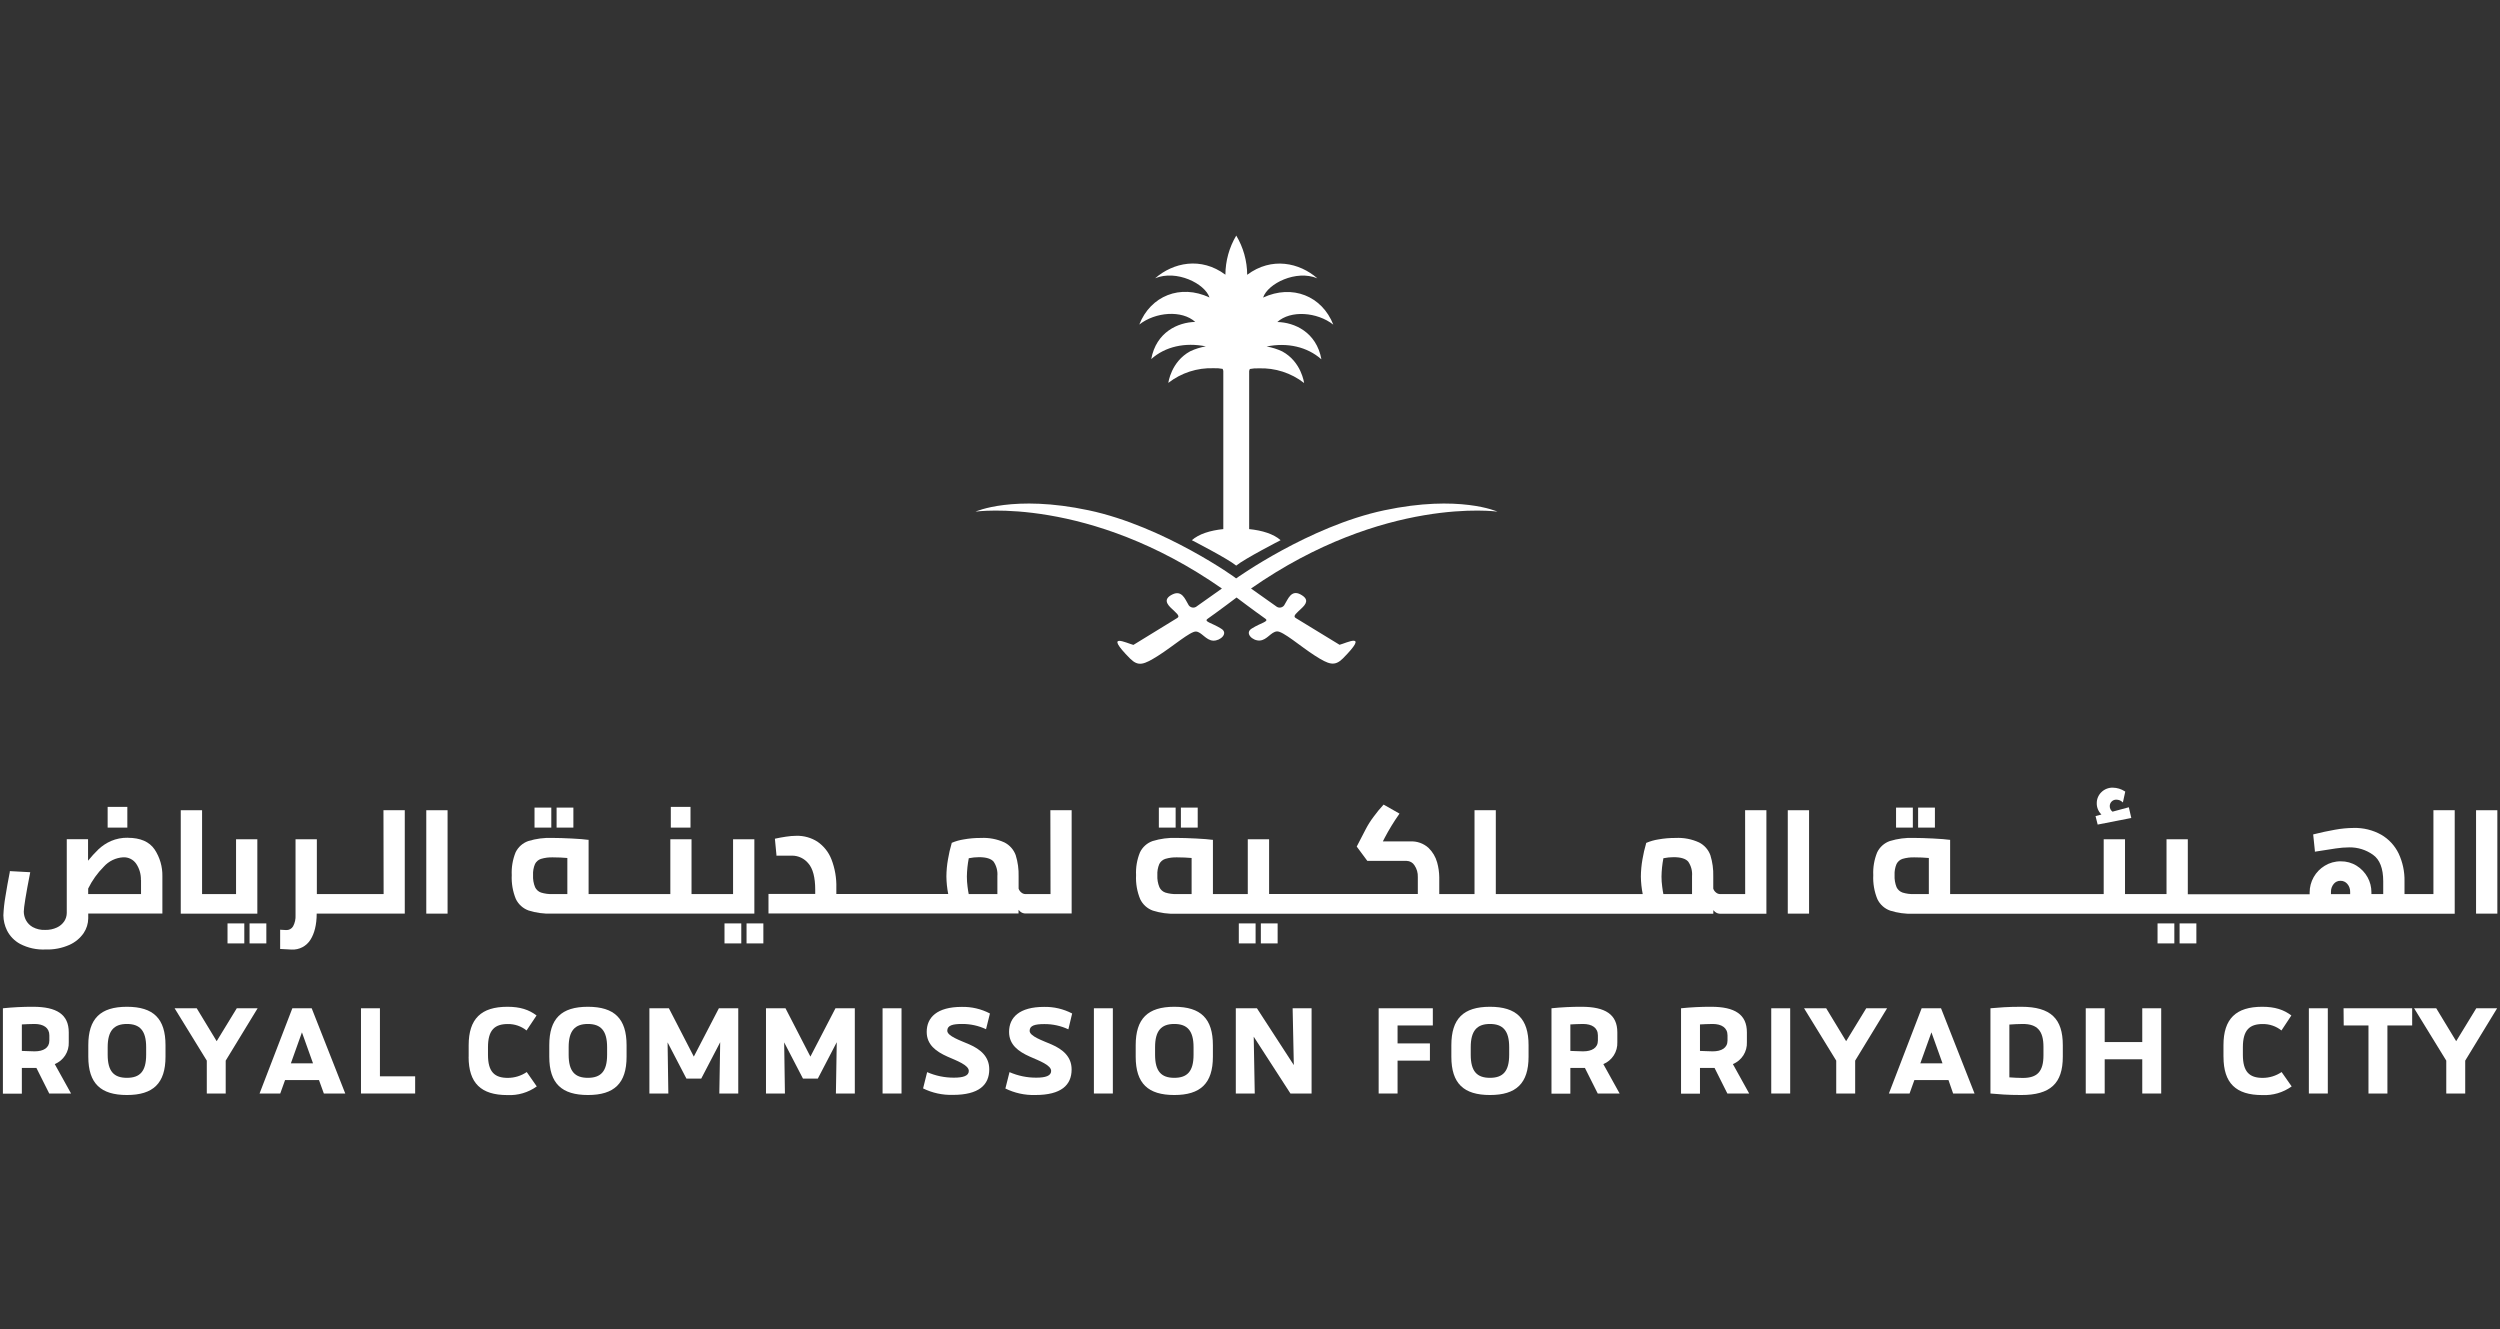 <svg width="632" height="336" viewBox="0 0 632 336" fill="none" xmlns="http://www.w3.org/2000/svg">
<rect x="0" y="0" width="632" height="336" fill="#333333" stroke="none"/>
<g clip-path="url(#clip0_176_847)">
<g clip-path="url(#clip1_176_847)">
<path d="M32.191 203.98H27.213V209.219H32.191V203.98Z" fill="white"/>
<path d="M35.653 222.487V226.027H22.291V224.628C23.291 222.578 24.627 220.709 26.241 219.097C26.864 218.398 27.619 217.829 28.462 217.421C29.306 217.015 30.221 216.779 31.156 216.726C31.797 216.696 32.435 216.831 33.009 217.117C33.583 217.404 34.074 217.832 34.436 218.362C35.247 219.576 35.661 221.012 35.621 222.471M32.294 211.78C30.837 211.755 29.391 212.038 28.051 212.61C26.871 213.134 25.789 213.856 24.851 214.743C23.932 215.641 23.067 216.59 22.259 217.588V212.151H16.878V230.792C16.875 231.535 16.658 232.262 16.254 232.886C15.794 233.572 15.154 234.119 14.405 234.466C13.473 234.899 12.453 235.11 11.426 235.082C10.326 235.135 9.234 234.886 8.265 234.364C7.532 233.952 6.933 233.337 6.542 232.594C6.206 231.938 6.025 231.213 6.013 230.476C6.013 229.425 6.534 226.153 7.593 220.764L7.641 220.496L2.678 220.227H2.481V220.425C2.054 222.527 1.691 224.652 1.351 226.746C1.084 228.285 0.918 229.84 0.853 231.4C0.873 232.718 1.183 234.016 1.762 235.201C2.49 236.649 3.642 237.839 5.065 238.614C7.051 239.649 9.276 240.137 11.512 240.029C13.593 240.102 15.662 239.703 17.565 238.859C19.01 238.212 20.251 237.181 21.153 235.88C21.887 234.782 22.288 233.495 22.306 232.175V230.942H41.05V221.531C41.101 219.118 40.414 216.747 39.082 214.735C37.762 212.791 35.487 211.796 32.342 211.796" fill="white"/>
<path d="M61.76 233.437H57.517V238.494H61.76V233.437Z" fill="white"/>
<path d="M67.331 233.437H63.087V238.494H67.331V233.437Z" fill="white"/>
<path d="M65.055 212.166H59.674V226.025H51.084V204.825H45.695V230.972H65.055V212.166Z" fill="white"/>
<path d="M96.978 226.025H80.1V212.166H74.711V231.359C74.769 232.341 74.552 233.321 74.087 234.188C73.907 234.491 73.648 234.737 73.337 234.902C73.026 235.067 72.676 235.142 72.325 235.12L70.823 235.033V239.909H71.044C72.475 240.004 73.415 240.051 73.739 240.051C74.678 240.096 75.613 239.89 76.446 239.454C77.279 239.018 77.981 238.367 78.48 237.57C79.484 235.989 80.06 233.769 80.06 230.956H102.328V204.825H96.939L96.978 226.025Z" fill="white"/>
<path d="M113.146 204.825H107.764V230.964H113.146V204.825Z" fill="white"/>
<path d="M139.371 204.161H135.128V209.218H139.371V204.161Z" fill="white"/>
<path d="M144.95 204.161H140.707V209.218H144.95V204.161Z" fill="white"/>
<path d="M174.558 203.98H169.58V209.219H174.558V203.98Z" fill="white"/>
<path d="M187.398 233.437H183.155V238.494H187.398V233.437Z" fill="white"/>
<path d="M192.977 233.437H188.727V238.494H192.977V233.437Z" fill="white"/>
<path d="M135.247 218.424C135.556 217.811 136.096 217.345 136.748 217.129C137.74 216.835 138.772 216.704 139.806 216.741C141.054 216.741 142.271 216.797 143.425 216.899V226.026H139.695C138.706 226.06 137.718 225.929 136.772 225.639C136.441 225.524 136.137 225.344 135.878 225.109C135.618 224.874 135.409 224.59 135.262 224.272C134.874 223.309 134.702 222.274 134.757 221.238C134.706 220.275 134.874 219.314 135.247 218.424ZM190.701 212.166H185.32V226.026H174.818V212.166H169.461V226.026H148.798V212.301H148.608C147.818 212.182 146.443 212.072 144.547 211.976C142.65 211.882 141.046 211.827 139.616 211.827C137.566 211.749 135.517 212.016 133.555 212.616C132.152 213.104 131 214.127 130.347 215.461C129.606 217.291 129.272 219.259 129.368 221.229C129.269 223.291 129.622 225.349 130.402 227.258C131.053 228.619 132.214 229.667 133.635 230.174C135.509 230.765 137.47 231.032 139.434 230.965H190.701V212.166Z" fill="white"/>
<path d="M252.138 221.45V226.025H244.892C244.789 225.528 244.687 224.903 244.592 224.121C244.483 223.285 244.427 222.443 244.426 221.601C244.449 220.043 244.61 218.491 244.908 216.962C245.758 216.788 246.624 216.697 247.492 216.694C249.317 216.694 250.558 217.08 251.19 217.831C251.906 218.896 252.239 220.171 252.138 221.45ZM265.571 226.025H259.25C258.871 226.021 258.506 225.887 258.215 225.646C257.884 225.389 257.636 225.04 257.504 224.643V221.561C257.557 219.747 257.312 217.937 256.777 216.203C256.272 214.798 255.248 213.638 253.916 212.964C252.06 212.116 250.027 211.729 247.99 211.834C246.527 211.821 245.067 211.946 243.628 212.205C242.595 212.363 241.587 212.65 240.625 213.059L240.578 213.09V213.193C240.186 214.513 239.877 215.856 239.653 217.215C239.394 218.657 239.259 220.119 239.25 221.585C239.269 223.071 239.422 224.551 239.709 226.009H211.428V224.429C211.495 221.968 211.071 219.518 210.18 217.223C209.476 215.419 208.245 213.869 206.647 212.774C205.071 211.768 203.231 211.252 201.361 211.289C200.469 211.296 199.579 211.37 198.698 211.51C197.703 211.668 196.841 211.81 196.098 211.984L195.893 212.032L196.281 216.093V216.306H200.232C201.02 216.307 201.798 216.483 202.51 216.822C203.222 217.162 203.85 217.655 204.348 218.266C205.494 219.57 206.087 221.806 206.087 224.911V225.994H194.273V230.932H257.488V230.016C257.614 230.173 257.757 230.316 257.914 230.442C258.283 230.756 258.75 230.929 259.234 230.932H270.913V204.825H265.532L265.571 226.025Z" fill="white"/>
<path d="M302.78 204.161H298.529V209.218H302.78V204.161Z" fill="white"/>
<path d="M297.201 204.161H292.958V209.218H297.201V204.161Z" fill="white"/>
<path d="M317.414 233.437H313.171V238.494H317.414V233.437Z" fill="white"/>
<path d="M322.985 233.437H318.742V238.494H322.985V233.437Z" fill="white"/>
<path d="M301.239 216.899V226.025H297.517C296.528 226.06 295.54 225.929 294.594 225.639C294.265 225.524 293.962 225.344 293.703 225.109C293.446 224.874 293.238 224.589 293.093 224.272C292.7 223.311 292.524 222.274 292.579 221.238C292.529 220.275 292.696 219.313 293.069 218.424C293.379 217.812 293.919 217.346 294.57 217.129C295.56 216.835 296.59 216.704 297.62 216.741C298.877 216.741 300.094 216.797 301.239 216.899ZM427.747 221.45V226.025H420.501C420.398 225.528 420.296 224.904 420.201 224.121C420.085 223.286 420.027 222.444 420.027 221.601C420.051 220.044 420.212 218.491 420.509 216.962C421.362 216.788 422.23 216.698 423.101 216.694C424.919 216.694 426.159 217.081 426.791 217.831C427.514 218.893 427.852 220.17 427.747 221.45ZM441.18 226.025H434.859C434.48 226.021 434.115 225.887 433.824 225.646C433.492 225.391 433.244 225.041 433.113 224.643V221.561C433.166 219.748 432.921 217.937 432.386 216.204C431.879 214.797 430.853 213.637 429.517 212.964C427.664 212.116 425.634 211.728 423.599 211.834C422.134 211.822 420.671 211.946 419.229 212.206C418.199 212.366 417.194 212.652 416.234 213.059L416.139 213.107V213.209C415.751 214.53 415.442 215.873 415.215 217.231C414.958 218.673 414.823 220.136 414.812 221.601C414.833 223.087 414.989 224.568 415.278 226.025H378.14V204.826H372.758V226.025H363.846V221.782C363.832 220.51 363.651 219.246 363.308 218.021C362.924 216.629 362.176 215.364 361.143 214.355C360.512 213.781 359.771 213.341 358.967 213.058C358.162 212.776 357.308 212.658 356.457 212.711H349.583L350.065 211.771C351.134 209.737 352.332 207.773 353.652 205.892L353.794 205.679L349.78 203.403L349.646 203.545C348.903 204.335 348.065 205.347 347.275 206.438C346.517 207.431 345.845 208.489 345.268 209.598L343.048 213.881L342.977 214.007L345.663 217.634H355.62C356.011 217.643 356.394 217.749 356.735 217.942C357.075 218.135 357.363 218.409 357.571 218.741C358.17 219.618 358.469 220.666 358.425 221.727V226.002H320.828V212.166H315.439V226.025H306.628V212.3H306.431C305.641 212.182 304.266 212.071 302.369 211.976C300.473 211.882 298.869 211.827 297.446 211.827C295.396 211.748 293.348 212.015 291.386 212.616C290.687 212.859 290.044 213.238 289.493 213.733C288.942 214.226 288.495 214.825 288.178 215.493C287.431 217.32 287.097 219.29 287.198 221.261C287.094 223.323 287.448 225.382 288.233 227.29C288.553 227.964 289.002 228.568 289.555 229.069C290.108 229.569 290.754 229.955 291.457 230.206C293.334 230.796 295.298 231.063 297.265 230.996H433.128V230.087C433.251 230.242 433.392 230.382 433.547 230.506C433.918 230.821 434.388 230.994 434.874 230.996H446.546V204.826H441.164L441.18 226.025Z" fill="white"/>
<path d="M457.331 204.825H451.95V230.964H457.331V204.825Z" fill="white"/>
<path d="M489.144 204.161H484.901V209.218H489.144V204.161Z" fill="white"/>
<path d="M483.565 204.161H479.322V209.218H483.565V204.161Z" fill="white"/>
<path d="M530.289 208.453L538.554 206.833L538.791 206.786L538.167 204.075L534.042 205.19C533.822 205.03 533.643 204.82 533.522 204.576C533.401 204.332 533.341 204.063 533.346 203.791C533.343 203.577 533.382 203.365 533.462 203.167C533.542 202.968 533.661 202.788 533.813 202.637C533.969 202.476 534.157 202.35 534.366 202.266C534.574 202.183 534.798 202.146 535.022 202.155C535.291 202.16 535.558 202.208 535.812 202.298C536.013 202.377 536.202 202.483 536.373 202.614L536.666 202.867L537.266 200.117L537.124 200.03C536.232 199.456 535.198 199.142 534.137 199.121C533.594 199.104 533.054 199.199 532.549 199.401C532.045 199.601 531.587 199.904 531.205 200.291C530.837 200.65 530.547 201.081 530.35 201.556C530.153 202.032 530.054 202.542 530.06 203.056C530.052 203.587 530.154 204.114 530.357 204.605C530.561 205.096 530.863 205.539 531.245 205.909L529.752 206.304L530.289 208.453Z" fill="white"/>
<path d="M555.243 233.437H551V238.494H555.243V233.437Z" fill="white"/>
<path d="M549.672 233.437H545.428V238.494H549.672V233.437Z" fill="white"/>
<path d="M478.95 221.237C478.9 220.274 479.068 219.313 479.441 218.424C479.75 217.813 480.285 217.348 480.934 217.128C481.925 216.836 482.958 216.704 483.992 216.741C485.249 216.741 486.465 216.796 487.611 216.899V226.025H483.882C482.892 226.06 481.904 225.929 480.957 225.638C480.294 225.403 479.751 224.914 479.448 224.279C479.069 223.312 478.898 222.275 478.95 221.237ZM589.267 225.488C589.246 224.75 589.493 224.028 589.963 223.457C590.166 223.202 590.427 222.998 590.723 222.861C591.019 222.723 591.344 222.657 591.67 222.667C592 222.659 592.328 222.726 592.629 222.863C592.931 223 593.197 223.203 593.408 223.457C593.886 224.015 594.139 224.73 594.119 225.465V226.034H589.267V225.488ZM615.17 226.025H607.86V222.778C607.91 220.352 607.399 217.948 606.367 215.753C605.408 213.768 603.874 212.116 601.966 211.012C599.843 209.829 597.441 209.24 595.012 209.305C593.422 209.315 591.835 209.466 590.271 209.756C588.564 210.056 586.786 210.435 584.969 210.893L584.772 210.941L585.198 215.066V215.311L585.435 215.271C587.577 214.931 589.236 214.678 590.516 214.481C591.641 214.312 592.777 214.222 593.914 214.212C596.05 214.186 598.139 214.839 599.88 216.077C601.61 217.286 602.479 219.546 602.479 222.778V226.025H599.492V225.528C599.492 224.218 599.16 222.929 598.528 221.782C597.866 220.588 596.912 219.583 595.755 218.859C594.551 218.11 593.158 217.724 591.741 217.744C590.314 217.727 588.911 218.113 587.695 218.859C586.534 219.56 585.573 220.549 584.904 221.729C584.236 222.909 583.883 224.242 583.878 225.599V226.065H553.078V212.166H547.696V226.025H537.203V212.166H531.814V226.025H492.992V212.3H492.794C492.004 212.181 490.629 212.071 488.741 211.976C486.852 211.881 485.24 211.826 483.818 211.826C481.765 211.747 479.714 212.014 477.749 212.616C477.051 212.86 476.409 213.24 475.858 213.734C475.308 214.227 474.86 214.825 474.542 215.492C473.8 217.322 473.466 219.29 473.561 221.26C473.46 223.322 473.813 225.381 474.597 227.289C475.245 228.651 476.407 229.7 477.829 230.205C479.703 230.797 481.664 231.064 483.628 230.995H620.551V204.825H615.17V226.025Z" fill="white"/>
<path d="M631.329 204.825H625.948V230.964H631.329V204.825Z" fill="white"/>
<path d="M8.731 265.781C10.975 265.781 12.476 264.912 12.476 263.055V261.735C12.476 259.807 10.975 258.859 8.731 258.859C7.435 258.859 6.439 258.938 5.523 258.977V265.67C6.439 265.67 7.435 265.781 8.731 265.781ZM12.445 276.44L9.205 269.976H8.359C7.253 269.976 6.329 269.976 5.523 269.976V276.472H0.734V254.892C3.267 254.63 5.813 254.503 8.359 254.513C14.325 254.513 17.383 256.441 17.383 260.977V263.474C17.433 264.648 17.119 265.808 16.486 266.798C15.852 267.787 14.93 268.558 13.843 269.005L17.968 276.448L12.445 276.44Z" fill="white"/>
<path d="M36.948 266.65V264.722C36.948 260.565 35.368 258.859 32.089 258.859C28.809 258.859 27.221 260.565 27.221 264.722V266.65C27.221 270.846 28.802 272.474 32.089 272.474C35.376 272.474 36.948 270.846 36.948 266.65ZM22.322 267.14V264.232C22.322 257.539 25.349 254.513 32.089 254.513C38.829 254.513 41.84 257.539 41.84 264.232V267.14C41.84 273.912 38.679 276.819 32.089 276.819C25.499 276.819 22.322 273.936 22.322 267.14Z" fill="white"/>
<path d="M65.126 254.892L57.058 268.127V276.44H52.278V268.127L44.139 254.892H49.733L54.775 263.212L59.856 254.892H65.126Z" fill="white"/>
<path d="M79.128 268.807L76.331 260.976L73.534 268.807H79.128ZM80.637 273.042H72.064L70.847 276.44H65.616L73.905 254.892H78.796L87.282 276.44H81.87L80.637 273.042Z" fill="white"/>
<path d="M104.951 272.094V276.44H91.257V254.892H96.046V272.094H104.951Z" fill="white"/>
<path d="M118.479 267.14V264.232C118.479 257.539 121.64 254.513 128.277 254.513C131.478 254.513 133.69 255.232 135.642 256.71L133.113 260.503C131.77 259.426 130.093 258.85 128.372 258.875C125.053 258.875 123.362 260.392 123.362 264.738V266.666C123.362 270.973 125.021 272.489 128.372 272.489C130.08 272.488 131.749 271.973 133.161 271.012L135.697 274.647C133.537 276.195 130.916 276.967 128.261 276.835C121.592 276.835 118.463 273.809 118.463 267.156" fill="white"/>
<path d="M153.476 266.65V264.722C153.476 260.565 151.895 258.859 148.616 258.859C145.336 258.859 143.756 260.565 143.756 264.722V266.65C143.756 270.846 145.336 272.474 148.616 272.474C151.895 272.474 153.476 270.846 153.476 266.65ZM138.857 267.14V264.232C138.857 257.539 141.876 254.513 148.616 254.513C155.356 254.513 158.398 257.539 158.398 264.232V267.14C158.398 273.912 155.238 276.819 148.64 276.819C142.041 276.819 138.857 273.936 138.857 267.14Z" fill="white"/>
<path d="M186.632 254.892V276.44H181.844L182.065 263.473L177.276 272.663H173.523L168.766 263.513L168.956 276.44H164.167V254.892H169.098L175.396 267.108L181.733 254.892H186.632Z" fill="white"/>
<path d="M216.097 254.892V276.44H211.317L211.53 263.473L206.749 272.663H202.988L198.239 263.513L198.429 276.44H193.641V254.892H198.571L204.869 267.108L211.206 254.892H216.097Z" fill="white"/>
<path d="M227.903 254.892H223.114V276.44H227.903V254.892Z" fill="white"/>
<path d="M233.355 275.152L234.382 271.035C236.52 271.969 238.829 272.445 241.162 272.433C243.477 272.433 244.915 271.983 244.915 270.735C244.915 269.257 241.897 268.158 239.503 267.107C236.634 265.819 234.272 264.12 234.272 260.865C234.272 257.199 236.887 254.543 243.106 254.543C245.592 254.484 248.054 255.057 250.257 256.211L249.269 260.185C247.369 259.293 245.293 258.839 243.193 258.858C240.87 258.858 239.471 259.198 239.471 260.565C239.471 261.932 242.75 263.022 245.002 264.002C247.871 265.25 250.083 267.107 250.083 270.323C250.083 274.274 247.468 276.787 240.909 276.787C238.272 276.865 235.655 276.293 233.292 275.12" fill="white"/>
<path d="M254.168 275.151L255.203 271.034C257.338 271.968 259.645 272.445 261.975 272.433C264.298 272.433 265.729 271.982 265.729 270.734C265.729 269.257 262.71 268.158 260.324 267.107C257.448 265.819 255.093 264.12 255.093 260.865C255.093 257.198 257.708 254.543 263.927 254.543C266.4 254.49 268.847 255.063 271.038 256.21L270.083 260.217C268.182 259.323 266.105 258.87 264.006 258.889C261.691 258.889 260.292 259.229 260.292 260.596C260.292 261.963 263.564 263.054 265.823 264.033C268.692 265.282 270.904 267.139 270.904 270.355C270.904 274.305 268.289 276.818 261.738 276.818C259.098 276.897 256.48 276.325 254.113 275.151" fill="white"/>
<path d="M281.327 254.892H276.538V276.44H281.327V254.892Z" fill="white"/>
<path d="M301.73 266.65V264.722C301.73 260.565 300.15 258.859 296.862 258.859C293.575 258.859 292.003 260.565 292.003 264.722V266.65C292.003 270.846 293.583 272.474 296.862 272.474C300.141 272.474 301.73 270.846 301.73 266.65ZM287.104 267.14V264.232C287.104 257.539 290.122 254.513 296.862 254.513C303.602 254.513 306.621 257.539 306.621 264.232V267.14C306.621 273.912 303.46 276.819 296.862 276.819C290.264 276.819 287.104 273.936 287.104 267.14Z" fill="white"/>
<path d="M331.567 254.892V276.44H326.225L316.94 262.075L317.201 276.44H312.412V254.892H317.754L327.078 269.257L326.778 254.892H331.567Z" fill="white"/>
<path d="M353.304 259.238V263.774H361.483V268.127H353.304V276.44H348.523V254.892H362.218V259.238H353.304Z" fill="white"/>
<path d="M381.521 266.65V264.722C381.521 260.565 379.941 258.859 376.662 258.859C373.383 258.859 371.802 260.565 371.802 264.722V266.65C371.802 270.846 373.383 272.474 376.662 272.474C379.941 272.474 381.521 270.846 381.521 266.65ZM366.903 267.14V264.232C366.903 257.539 369.929 254.513 376.662 254.513C383.394 254.513 386.421 257.539 386.421 264.232V267.14C386.421 273.912 383.26 276.819 376.662 276.819C370.064 276.819 366.903 273.936 366.903 267.14Z" fill="white"/>
<path d="M400.194 265.781C402.437 265.781 403.947 264.912 403.947 263.055V261.735C403.947 259.807 402.437 258.859 400.194 258.859C398.906 258.859 397.91 258.937 396.986 258.977V265.67C397.91 265.67 398.906 265.781 400.194 265.781ZM403.907 276.44L400.668 269.976H399.822C398.716 269.976 397.791 269.976 396.986 269.976V276.472H392.213V254.892C394.746 254.63 397.291 254.503 399.838 254.513C405.804 254.513 408.862 256.441 408.862 260.977V263.474C408.911 264.648 408.598 265.808 407.965 266.798C407.331 267.787 406.408 268.558 405.322 269.005L409.447 276.448L403.907 276.44Z" fill="white"/>
<path d="M432.962 265.781C435.207 265.781 436.716 264.912 436.716 263.055V261.735C436.716 259.807 435.207 258.859 432.962 258.859C431.667 258.859 430.671 258.938 429.754 258.977V265.67C430.671 265.67 431.667 265.781 432.962 265.781ZM436.676 276.44L433.437 269.976H432.591C431.484 269.976 430.561 269.976 429.754 269.976V276.472H424.966V254.892C427.499 254.63 430.044 254.503 432.591 254.513C438.557 254.513 441.615 256.441 441.615 260.977V263.474C441.664 264.648 441.351 265.808 440.718 266.798C440.084 267.787 439.161 268.558 438.075 269.005L442.2 276.448L436.676 276.44Z" fill="white"/>
<path d="M452.559 254.892H447.77V276.44H452.559V254.892Z" fill="white"/>
<path d="M477.054 254.892L468.986 268.127V276.44H464.198V268.127L456.067 254.892H461.662L466.703 263.212L471.784 254.892H477.054Z" fill="white"/>
<path d="M491.064 268.807L488.267 260.976L485.461 268.807H491.064ZM492.573 273.042H483.952L482.736 276.44H477.512L485.793 254.892H490.693L499.164 276.44H493.751L492.573 273.042Z" fill="white"/>
<path d="M516.587 264.651C516.587 260.565 515.007 258.859 511.356 258.859C510.179 258.859 508.986 258.938 507.966 259.009V272.355C509.001 272.426 510.179 272.505 511.356 272.505C515.039 272.505 516.587 270.877 516.587 266.761V264.651ZM521.478 264.232V267.14C521.478 273.912 518.318 276.819 510.985 276.819C507.413 276.819 505.391 276.63 503.186 276.44V254.892C505.391 254.703 507.413 254.513 510.985 254.513C518.46 254.513 521.478 257.539 521.478 264.232Z" fill="white"/>
<path d="M546.353 254.892V276.44H541.564V267.788H532.066V276.44H527.278V254.892H532.066V263.433H541.564V254.892H546.353Z" fill="white"/>
<path d="M562.093 267.14V264.232C562.093 257.539 565.254 254.513 571.891 254.513C575.091 254.513 577.304 255.232 579.256 256.71L576.751 260.503C575.407 259.427 573.731 258.852 572.01 258.875C568.691 258.875 567 260.392 567 264.738V266.666C567 270.973 568.659 272.489 572.01 272.489C573.715 272.488 575.382 271.973 576.79 271.012L579.335 274.647C577.175 276.195 574.554 276.967 571.899 276.835C565.23 276.835 562.101 273.809 562.101 267.156" fill="white"/>
<path d="M588.47 254.892H583.681V276.44H588.47V254.892Z" fill="white"/>
<path d="M609.797 259.238H603.538V276.44H598.75V259.238H592.492L592.452 254.892H609.797V259.238Z" fill="white"/>
<path d="M631.273 254.892L623.206 268.127V276.44H618.417V268.127L610.286 254.892H615.881L620.922 263.212L626.003 254.892H631.273Z" fill="white"/>
<path d="M312.61 151.054C312.61 151.054 316.965 154.349 319.888 156.411C320.9 157.145 318.806 157.399 316.459 158.884C314.539 160.03 316.633 162.045 318.474 161.926C320.315 161.807 321.319 159.706 322.828 159.619C324.337 159.532 328.77 163.412 332.365 165.719C335.961 168.026 337.39 168.516 339.477 166.462C346.344 159.54 340.314 162.582 338.639 163.001L327.497 156.197C326.747 155.7 327.916 154.878 328.92 153.89C330.176 152.737 331.093 151.52 328.754 150.263C326.415 149.007 325.593 151.496 324.803 152.737C324.716 152.946 324.58 153.132 324.405 153.278C324.231 153.424 324.023 153.525 323.801 153.573C323.58 153.622 323.349 153.615 323.129 153.554C322.911 153.494 322.709 153.382 322.543 153.226L316.261 148.778C349.915 125.302 378.551 129.339 378.551 129.339C378.551 129.339 368.927 124.97 349.915 129.007C330.903 133.045 312.492 146.225 312.492 146.225C312.658 146.225 294.247 133.045 275.243 129.007C256.239 124.97 246.607 129.339 246.607 129.339C246.607 129.339 275.243 125.302 308.897 148.778L302.615 153.226C302.449 153.382 302.247 153.494 302.029 153.554C301.809 153.615 301.579 153.622 301.357 153.573C301.135 153.525 300.928 153.424 300.753 153.278C300.578 153.132 300.442 152.946 300.355 152.737C299.605 151.496 298.775 149.11 296.404 150.263C294.033 151.417 294.982 152.737 296.238 153.89C297.242 154.878 298.411 155.7 297.661 156.197L286.527 163.033C284.852 162.614 278.823 159.571 285.69 166.494C287.783 168.548 289.119 168.074 292.801 165.751C296.483 163.428 300.916 159.571 302.338 159.651C303.761 159.729 304.851 161.879 306.693 161.958C308.533 162.037 310.643 160.061 308.699 158.916C306.329 157.43 304.267 157.177 305.27 156.443C308.202 154.38 312.555 151.085 312.555 151.085" fill="white"/>
<path d="M334.048 90.803C332.784 83.968 327.26 81.494 322.906 81.407C326.257 78.365 332.957 78.855 337.058 82.071C334.206 74.817 326.675 71.799 319.311 75.228C320.481 71.688 327.679 68.117 333.036 70.369C328.516 66.418 321.484 64.837 315.289 69.468C315.272 65.974 314.317 62.549 312.523 59.551C310.744 62.546 309.798 65.961 309.781 69.444C303.587 64.829 296.554 66.394 292.026 70.345C297.384 68.124 304.59 71.664 305.759 75.204C298.395 71.743 290.856 74.794 288.012 82.047C292.113 78.831 298.814 78.341 302.156 81.384C297.81 81.471 292.287 83.944 291.03 90.779C294.539 87.618 299.565 86.496 304.835 87.563C303.468 87.794 302.138 88.212 300.884 88.803C296.024 91.435 295.353 96.792 295.353 96.792C298.623 94.248 302.685 92.936 306.826 93.086C307.584 93.052 308.342 93.108 309.086 93.252L309.252 93.742V133.757C305.988 134.081 303.057 134.99 301.295 136.562C301.295 136.562 310.421 141.248 312.515 142.986C314.61 141.248 323.736 136.562 323.736 136.562C321.974 134.981 319.05 134.081 315.787 133.757V93.774L315.953 93.284C316.697 93.14 317.456 93.084 318.213 93.118C322.351 92.967 326.411 94.279 329.678 96.824C329.678 96.824 329.014 91.466 324.147 88.835C322.893 88.243 321.563 87.825 320.196 87.594C325.466 86.528 330.468 87.681 334.016 90.811" fill="white"/>
</g>
</g>
<defs>
<clipPath id="clip0_176_847">
<rect width="631.107" height="335.749" fill="white" transform="translate(0.489 0.126)"/>
</clipPath>
<clipPath id="clip1_176_847">
<rect width="631.107" height="218.042" fill="white" transform="translate(0.49 58.979)"/>
</clipPath>
</defs>
</svg>
